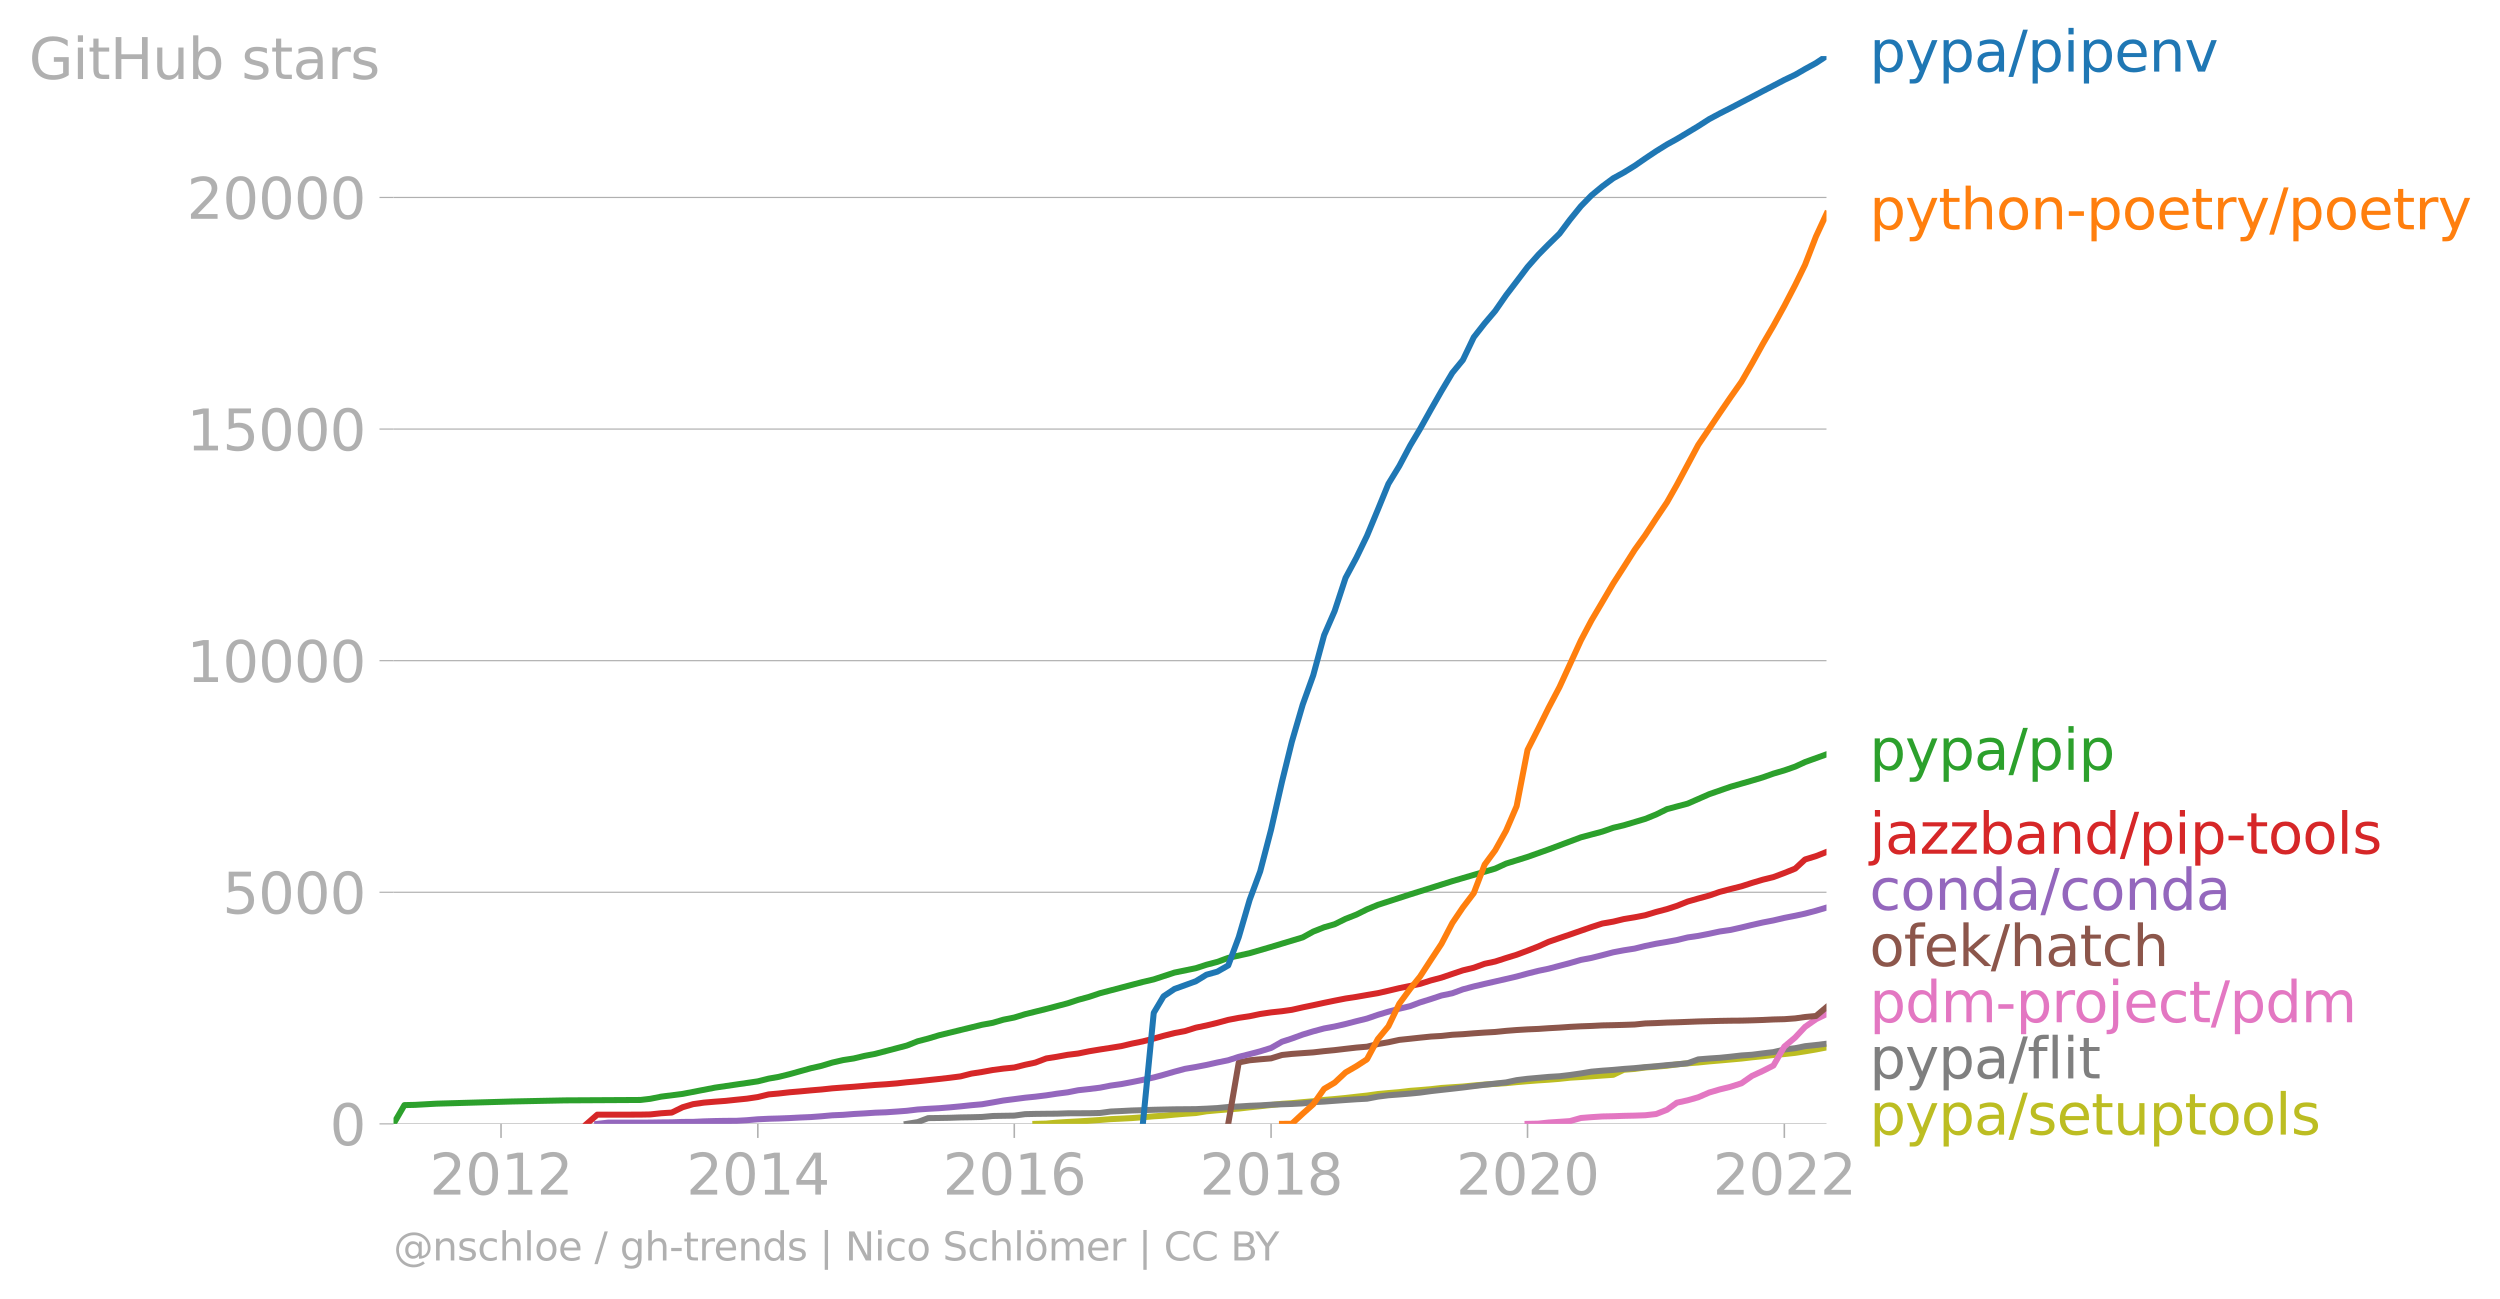 <?xml version="1.0" encoding="utf-8" standalone="no"?>
<!DOCTYPE svg PUBLIC "-//W3C//DTD SVG 1.1//EN"
  "http://www.w3.org/Graphics/SVG/1.1/DTD/svg11.dtd">
<svg xmlns:xlink="http://www.w3.org/1999/xlink" width="623.045pt" height="323.614pt" viewBox="0 0 623.045 323.614" xmlns="http://www.w3.org/2000/svg" version="1.1">
 <defs>
  <style type="text/css">*{stroke-linejoin: round; stroke-linecap: butt}</style>
 </defs>
 <g id="figure_1">
  <g id="patch_1">
   <path d="M 0 323.614 
L 623.045 323.614 
L 623.045 0 
L 0 0 
L 0 323.614 
z
" style="fill: none"/>
  </g>
  <g id="axes_1">
   <g id="patch_2">
    <path d="M 98.073 280.087 
L 455.193 280.087 
L 455.193 13.975 
L 98.073 13.975 
L 98.073 280.087 
z
" style="fill: none"/>
   </g>
   <g id="matplotlib.axis_1">
    <g id="xtick_1">
     <g id="line2d_1">
      <defs>
       <path id="ma44ced68df" d="M 0 0 
L 0 3.5 
" style="stroke: #b0b0b0; stroke-width: 0.4"/>
      </defs>
      <g>
       <use xlink:href="#ma44ced68df" x="124.864" y="280.087" style="fill: #b0b0b0; stroke: #b0b0b0; stroke-width: 0.4"/>
      </g>
     </g>
     <g id="text_1">
      <!-- 2012 -->
      <g style="fill: #b0b0b0" transform="translate(107.049 297.724)scale(0.14 -0.14)">
       <defs>
        <path id="DejaVuSans-32" d="M 1228 531 
L 3431 531 
L 3431 0 
L 469 0 
L 469 531 
Q 828 903 1448 1529 
Q 2069 2156 2228 2338 
Q 2531 2678 2651 2914 
Q 2772 3150 2772 3378 
Q 2772 3750 2511 3984 
Q 2250 4219 1831 4219 
Q 1534 4219 1204 4116 
Q 875 4013 500 3803 
L 500 4441 
Q 881 4594 1212 4672 
Q 1544 4750 1819 4750 
Q 2544 4750 2975 4387 
Q 3406 4025 3406 3419 
Q 3406 3131 3298 2873 
Q 3191 2616 2906 2266 
Q 2828 2175 2409 1742 
Q 1991 1309 1228 531 
z
" transform="scale(0.016)"/>
        <path id="DejaVuSans-30" d="M 2034 4250 
Q 1547 4250 1301 3770 
Q 1056 3291 1056 2328 
Q 1056 1369 1301 889 
Q 1547 409 2034 409 
Q 2525 409 2770 889 
Q 3016 1369 3016 2328 
Q 3016 3291 2770 3770 
Q 2525 4250 2034 4250 
z
M 2034 4750 
Q 2819 4750 3233 4129 
Q 3647 3509 3647 2328 
Q 3647 1150 3233 529 
Q 2819 -91 2034 -91 
Q 1250 -91 836 529 
Q 422 1150 422 2328 
Q 422 3509 836 4129 
Q 1250 4750 2034 4750 
z
" transform="scale(0.016)"/>
        <path id="DejaVuSans-31" d="M 794 531 
L 1825 531 
L 1825 4091 
L 703 3866 
L 703 4441 
L 1819 4666 
L 2450 4666 
L 2450 531 
L 3481 531 
L 3481 0 
L 794 0 
L 794 531 
z
" transform="scale(0.016)"/>
       </defs>
       <use xlink:href="#DejaVuSans-32"/>
       <use xlink:href="#DejaVuSans-30" x="63.623"/>
       <use xlink:href="#DejaVuSans-31" x="127.246"/>
       <use xlink:href="#DejaVuSans-32" x="190.869"/>
      </g>
     </g>
    </g>
    <g id="xtick_2">
     <g id="line2d_2">
      <g>
       <use xlink:href="#ma44ced68df" x="188.863" y="280.087" style="fill: #b0b0b0; stroke: #b0b0b0; stroke-width: 0.4"/>
      </g>
     </g>
     <g id="text_2">
      <!-- 2014 -->
      <g style="fill: #b0b0b0" transform="translate(171.048 297.724)scale(0.14 -0.14)">
       <defs>
        <path id="DejaVuSans-34" d="M 2419 4116 
L 825 1625 
L 2419 1625 
L 2419 4116 
z
M 2253 4666 
L 3047 4666 
L 3047 1625 
L 3713 1625 
L 3713 1100 
L 3047 1100 
L 3047 0 
L 2419 0 
L 2419 1100 
L 313 1100 
L 313 1709 
L 2253 4666 
z
" transform="scale(0.016)"/>
       </defs>
       <use xlink:href="#DejaVuSans-32"/>
       <use xlink:href="#DejaVuSans-30" x="63.623"/>
       <use xlink:href="#DejaVuSans-31" x="127.246"/>
       <use xlink:href="#DejaVuSans-34" x="190.869"/>
      </g>
     </g>
    </g>
    <g id="xtick_3">
     <g id="line2d_3">
      <g>
       <use xlink:href="#ma44ced68df" x="252.776" y="280.087" style="fill: #b0b0b0; stroke: #b0b0b0; stroke-width: 0.4"/>
      </g>
     </g>
     <g id="text_3">
      <!-- 2016 -->
      <g style="fill: #b0b0b0" transform="translate(234.961 297.724)scale(0.14 -0.14)">
       <defs>
        <path id="DejaVuSans-36" d="M 2113 2584 
Q 1688 2584 1439 2293 
Q 1191 2003 1191 1497 
Q 1191 994 1439 701 
Q 1688 409 2113 409 
Q 2538 409 2786 701 
Q 3034 994 3034 1497 
Q 3034 2003 2786 2293 
Q 2538 2584 2113 2584 
z
M 3366 4563 
L 3366 3988 
Q 3128 4100 2886 4159 
Q 2644 4219 2406 4219 
Q 1781 4219 1451 3797 
Q 1122 3375 1075 2522 
Q 1259 2794 1537 2939 
Q 1816 3084 2150 3084 
Q 2853 3084 3261 2657 
Q 3669 2231 3669 1497 
Q 3669 778 3244 343 
Q 2819 -91 2113 -91 
Q 1303 -91 875 529 
Q 447 1150 447 2328 
Q 447 3434 972 4092 
Q 1497 4750 2381 4750 
Q 2619 4750 2861 4703 
Q 3103 4656 3366 4563 
z
" transform="scale(0.016)"/>
       </defs>
       <use xlink:href="#DejaVuSans-32"/>
       <use xlink:href="#DejaVuSans-30" x="63.623"/>
       <use xlink:href="#DejaVuSans-31" x="127.246"/>
       <use xlink:href="#DejaVuSans-36" x="190.869"/>
      </g>
     </g>
    </g>
    <g id="xtick_4">
     <g id="line2d_4">
      <g>
       <use xlink:href="#ma44ced68df" x="316.775" y="280.087" style="fill: #b0b0b0; stroke: #b0b0b0; stroke-width: 0.4"/>
      </g>
     </g>
     <g id="text_4">
      <!-- 2018 -->
      <g style="fill: #b0b0b0" transform="translate(298.96 297.724)scale(0.14 -0.14)">
       <defs>
        <path id="DejaVuSans-38" d="M 2034 2216 
Q 1584 2216 1326 1975 
Q 1069 1734 1069 1313 
Q 1069 891 1326 650 
Q 1584 409 2034 409 
Q 2484 409 2743 651 
Q 3003 894 3003 1313 
Q 3003 1734 2745 1975 
Q 2488 2216 2034 2216 
z
M 1403 2484 
Q 997 2584 770 2862 
Q 544 3141 544 3541 
Q 544 4100 942 4425 
Q 1341 4750 2034 4750 
Q 2731 4750 3128 4425 
Q 3525 4100 3525 3541 
Q 3525 3141 3298 2862 
Q 3072 2584 2669 2484 
Q 3125 2378 3379 2068 
Q 3634 1759 3634 1313 
Q 3634 634 3220 271 
Q 2806 -91 2034 -91 
Q 1263 -91 848 271 
Q 434 634 434 1313 
Q 434 1759 690 2068 
Q 947 2378 1403 2484 
z
M 1172 3481 
Q 1172 3119 1398 2916 
Q 1625 2713 2034 2713 
Q 2441 2713 2670 2916 
Q 2900 3119 2900 3481 
Q 2900 3844 2670 4047 
Q 2441 4250 2034 4250 
Q 1625 4250 1398 4047 
Q 1172 3844 1172 3481 
z
" transform="scale(0.016)"/>
       </defs>
       <use xlink:href="#DejaVuSans-32"/>
       <use xlink:href="#DejaVuSans-30" x="63.623"/>
       <use xlink:href="#DejaVuSans-31" x="127.246"/>
       <use xlink:href="#DejaVuSans-38" x="190.869"/>
      </g>
     </g>
    </g>
    <g id="xtick_5">
     <g id="line2d_5">
      <g>
       <use xlink:href="#ma44ced68df" x="380.687" y="280.087" style="fill: #b0b0b0; stroke: #b0b0b0; stroke-width: 0.4"/>
      </g>
     </g>
     <g id="text_5">
      <!-- 2020 -->
      <g style="fill: #b0b0b0" transform="translate(362.872 297.724)scale(0.14 -0.14)">
       <use xlink:href="#DejaVuSans-32"/>
       <use xlink:href="#DejaVuSans-30" x="63.623"/>
       <use xlink:href="#DejaVuSans-32" x="127.246"/>
       <use xlink:href="#DejaVuSans-30" x="190.869"/>
      </g>
     </g>
    </g>
    <g id="xtick_6">
     <g id="line2d_6">
      <g>
       <use xlink:href="#ma44ced68df" x="444.687" y="280.087" style="fill: #b0b0b0; stroke: #b0b0b0; stroke-width: 0.4"/>
      </g>
     </g>
     <g id="text_6">
      <!-- 2022 -->
      <g style="fill: #b0b0b0" transform="translate(426.872 297.724)scale(0.14 -0.14)">
       <use xlink:href="#DejaVuSans-32"/>
       <use xlink:href="#DejaVuSans-30" x="63.623"/>
       <use xlink:href="#DejaVuSans-32" x="127.246"/>
       <use xlink:href="#DejaVuSans-32" x="190.869"/>
      </g>
     </g>
    </g>
   </g>
   <g id="matplotlib.axis_2">
    <g id="ytick_1">
     <g id="line2d_7">
      <path d="M 98.073 280.087 
L 455.193 280.087 
" clip-path="url(#pea0cbed906)" style="fill: none; stroke: #b0b0b0; stroke-width: 0.3; stroke-linecap: square"/>
     </g>
     <g id="line2d_8">
      <defs>
       <path id="m3463e3a1bc" d="M 0 0 
L -3.5 0 
" style="stroke: #b0b0b0; stroke-width: 0.3"/>
      </defs>
      <g>
       <use xlink:href="#m3463e3a1bc" x="98.073" y="280.087" style="fill: #b0b0b0; stroke: #b0b0b0; stroke-width: 0.3"/>
      </g>
     </g>
     <g id="text_7">
      <!-- 0 -->
      <g style="fill: #b0b0b0" transform="translate(82.166 285.406)scale(0.14 -0.14)">
       <use xlink:href="#DejaVuSans-30"/>
      </g>
     </g>
    </g>
    <g id="ytick_2">
     <g id="line2d_9">
      <path d="M 98.073 222.369 
L 455.193 222.369 
" clip-path="url(#pea0cbed906)" style="fill: none; stroke: #b0b0b0; stroke-width: 0.3; stroke-linecap: square"/>
     </g>
     <g id="line2d_10">
      <g>
       <use xlink:href="#m3463e3a1bc" x="98.073" y="222.369" style="fill: #b0b0b0; stroke: #b0b0b0; stroke-width: 0.3"/>
      </g>
     </g>
     <g id="text_8">
      <!-- 5000 -->
      <g style="fill: #b0b0b0" transform="translate(55.443 227.688)scale(0.14 -0.14)">
       <defs>
        <path id="DejaVuSans-35" d="M 691 4666 
L 3169 4666 
L 3169 4134 
L 1269 4134 
L 1269 2991 
Q 1406 3038 1543 3061 
Q 1681 3084 1819 3084 
Q 2600 3084 3056 2656 
Q 3513 2228 3513 1497 
Q 3513 744 3044 326 
Q 2575 -91 1722 -91 
Q 1428 -91 1123 -41 
Q 819 9 494 109 
L 494 744 
Q 775 591 1075 516 
Q 1375 441 1709 441 
Q 2250 441 2565 725 
Q 2881 1009 2881 1497 
Q 2881 1984 2565 2268 
Q 2250 2553 1709 2553 
Q 1456 2553 1204 2497 
Q 953 2441 691 2322 
L 691 4666 
z
" transform="scale(0.016)"/>
       </defs>
       <use xlink:href="#DejaVuSans-35"/>
       <use xlink:href="#DejaVuSans-30" x="63.623"/>
       <use xlink:href="#DejaVuSans-30" x="127.246"/>
       <use xlink:href="#DejaVuSans-30" x="190.869"/>
      </g>
     </g>
    </g>
    <g id="ytick_3">
     <g id="line2d_11">
      <path d="M 98.073 164.652 
L 455.193 164.652 
" clip-path="url(#pea0cbed906)" style="fill: none; stroke: #b0b0b0; stroke-width: 0.3; stroke-linecap: square"/>
     </g>
     <g id="line2d_12">
      <g>
       <use xlink:href="#m3463e3a1bc" x="98.073" y="164.652" style="fill: #b0b0b0; stroke: #b0b0b0; stroke-width: 0.3"/>
      </g>
     </g>
     <g id="text_9">
      <!-- 10000 -->
      <g style="fill: #b0b0b0" transform="translate(46.536 169.971)scale(0.14 -0.14)">
       <use xlink:href="#DejaVuSans-31"/>
       <use xlink:href="#DejaVuSans-30" x="63.623"/>
       <use xlink:href="#DejaVuSans-30" x="127.246"/>
       <use xlink:href="#DejaVuSans-30" x="190.869"/>
       <use xlink:href="#DejaVuSans-30" x="254.492"/>
      </g>
     </g>
    </g>
    <g id="ytick_4">
     <g id="line2d_13">
      <path d="M 98.073 106.934 
L 455.193 106.934 
" clip-path="url(#pea0cbed906)" style="fill: none; stroke: #b0b0b0; stroke-width: 0.3; stroke-linecap: square"/>
     </g>
     <g id="line2d_14">
      <g>
       <use xlink:href="#m3463e3a1bc" x="98.073" y="106.934" style="fill: #b0b0b0; stroke: #b0b0b0; stroke-width: 0.3"/>
      </g>
     </g>
     <g id="text_10">
      <!-- 15000 -->
      <g style="fill: #b0b0b0" transform="translate(46.536 112.253)scale(0.14 -0.14)">
       <use xlink:href="#DejaVuSans-31"/>
       <use xlink:href="#DejaVuSans-35" x="63.623"/>
       <use xlink:href="#DejaVuSans-30" x="127.246"/>
       <use xlink:href="#DejaVuSans-30" x="190.869"/>
       <use xlink:href="#DejaVuSans-30" x="254.492"/>
      </g>
     </g>
    </g>
    <g id="ytick_5">
     <g id="line2d_15">
      <path d="M 98.073 49.217 
L 455.193 49.217 
" clip-path="url(#pea0cbed906)" style="fill: none; stroke: #b0b0b0; stroke-width: 0.3; stroke-linecap: square"/>
     </g>
     <g id="line2d_16">
      <g>
       <use xlink:href="#m3463e3a1bc" x="98.073" y="49.217" style="fill: #b0b0b0; stroke: #b0b0b0; stroke-width: 0.3"/>
      </g>
     </g>
     <g id="text_11">
      <!-- 20000 -->
      <g style="fill: #b0b0b0" transform="translate(46.536 54.536)scale(0.14 -0.14)">
       <use xlink:href="#DejaVuSans-32"/>
       <use xlink:href="#DejaVuSans-30" x="63.623"/>
       <use xlink:href="#DejaVuSans-30" x="127.246"/>
       <use xlink:href="#DejaVuSans-30" x="190.869"/>
       <use xlink:href="#DejaVuSans-30" x="254.492"/>
      </g>
     </g>
    </g>
    <g id="text_12">
     <!-- GitHub stars -->
     <g style="fill: #b0b0b0" transform="translate(7.2 19.694)scale(0.14 -0.14)">
      <defs>
       <path id="DejaVuSans-47" d="M 3809 666 
L 3809 1919 
L 2778 1919 
L 2778 2438 
L 4434 2438 
L 4434 434 
Q 4069 175 3628 42 
Q 3188 -91 2688 -91 
Q 1594 -91 976 548 
Q 359 1188 359 2328 
Q 359 3472 976 4111 
Q 1594 4750 2688 4750 
Q 3144 4750 3555 4637 
Q 3966 4525 4313 4306 
L 4313 3634 
Q 3963 3931 3569 4081 
Q 3175 4231 2741 4231 
Q 1884 4231 1454 3753 
Q 1025 3275 1025 2328 
Q 1025 1384 1454 906 
Q 1884 428 2741 428 
Q 3075 428 3337 486 
Q 3600 544 3809 666 
z
" transform="scale(0.016)"/>
       <path id="DejaVuSans-69" d="M 603 3500 
L 1178 3500 
L 1178 0 
L 603 0 
L 603 3500 
z
M 603 4863 
L 1178 4863 
L 1178 4134 
L 603 4134 
L 603 4863 
z
" transform="scale(0.016)"/>
       <path id="DejaVuSans-74" d="M 1172 4494 
L 1172 3500 
L 2356 3500 
L 2356 3053 
L 1172 3053 
L 1172 1153 
Q 1172 725 1289 603 
Q 1406 481 1766 481 
L 2356 481 
L 2356 0 
L 1766 0 
Q 1100 0 847 248 
Q 594 497 594 1153 
L 594 3053 
L 172 3053 
L 172 3500 
L 594 3500 
L 594 4494 
L 1172 4494 
z
" transform="scale(0.016)"/>
       <path id="DejaVuSans-48" d="M 628 4666 
L 1259 4666 
L 1259 2753 
L 3553 2753 
L 3553 4666 
L 4184 4666 
L 4184 0 
L 3553 0 
L 3553 2222 
L 1259 2222 
L 1259 0 
L 628 0 
L 628 4666 
z
" transform="scale(0.016)"/>
       <path id="DejaVuSans-75" d="M 544 1381 
L 544 3500 
L 1119 3500 
L 1119 1403 
Q 1119 906 1312 657 
Q 1506 409 1894 409 
Q 2359 409 2629 706 
Q 2900 1003 2900 1516 
L 2900 3500 
L 3475 3500 
L 3475 0 
L 2900 0 
L 2900 538 
Q 2691 219 2414 64 
Q 2138 -91 1772 -91 
Q 1169 -91 856 284 
Q 544 659 544 1381 
z
M 1991 3584 
L 1991 3584 
z
" transform="scale(0.016)"/>
       <path id="DejaVuSans-62" d="M 3116 1747 
Q 3116 2381 2855 2742 
Q 2594 3103 2138 3103 
Q 1681 3103 1420 2742 
Q 1159 2381 1159 1747 
Q 1159 1113 1420 752 
Q 1681 391 2138 391 
Q 2594 391 2855 752 
Q 3116 1113 3116 1747 
z
M 1159 2969 
Q 1341 3281 1617 3432 
Q 1894 3584 2278 3584 
Q 2916 3584 3314 3078 
Q 3713 2572 3713 1747 
Q 3713 922 3314 415 
Q 2916 -91 2278 -91 
Q 1894 -91 1617 61 
Q 1341 213 1159 525 
L 1159 0 
L 581 0 
L 581 4863 
L 1159 4863 
L 1159 2969 
z
" transform="scale(0.016)"/>
       <path id="DejaVuSans-20" transform="scale(0.016)"/>
       <path id="DejaVuSans-73" d="M 2834 3397 
L 2834 2853 
Q 2591 2978 2328 3040 
Q 2066 3103 1784 3103 
Q 1356 3103 1142 2972 
Q 928 2841 928 2578 
Q 928 2378 1081 2264 
Q 1234 2150 1697 2047 
L 1894 2003 
Q 2506 1872 2764 1633 
Q 3022 1394 3022 966 
Q 3022 478 2636 193 
Q 2250 -91 1575 -91 
Q 1294 -91 989 -36 
Q 684 19 347 128 
L 347 722 
Q 666 556 975 473 
Q 1284 391 1588 391 
Q 1994 391 2212 530 
Q 2431 669 2431 922 
Q 2431 1156 2273 1281 
Q 2116 1406 1581 1522 
L 1381 1569 
Q 847 1681 609 1914 
Q 372 2147 372 2553 
Q 372 3047 722 3315 
Q 1072 3584 1716 3584 
Q 2034 3584 2315 3537 
Q 2597 3491 2834 3397 
z
" transform="scale(0.016)"/>
       <path id="DejaVuSans-61" d="M 2194 1759 
Q 1497 1759 1228 1600 
Q 959 1441 959 1056 
Q 959 750 1161 570 
Q 1363 391 1709 391 
Q 2188 391 2477 730 
Q 2766 1069 2766 1631 
L 2766 1759 
L 2194 1759 
z
M 3341 1997 
L 3341 0 
L 2766 0 
L 2766 531 
Q 2569 213 2275 61 
Q 1981 -91 1556 -91 
Q 1019 -91 701 211 
Q 384 513 384 1019 
Q 384 1609 779 1909 
Q 1175 2209 1959 2209 
L 2766 2209 
L 2766 2266 
Q 2766 2663 2505 2880 
Q 2244 3097 1772 3097 
Q 1472 3097 1187 3025 
Q 903 2953 641 2809 
L 641 3341 
Q 956 3463 1253 3523 
Q 1550 3584 1831 3584 
Q 2591 3584 2966 3190 
Q 3341 2797 3341 1997 
z
" transform="scale(0.016)"/>
       <path id="DejaVuSans-72" d="M 2631 2963 
Q 2534 3019 2420 3045 
Q 2306 3072 2169 3072 
Q 1681 3072 1420 2755 
Q 1159 2438 1159 1844 
L 1159 0 
L 581 0 
L 581 3500 
L 1159 3500 
L 1159 2956 
Q 1341 3275 1631 3429 
Q 1922 3584 2338 3584 
Q 2397 3584 2469 3576 
Q 2541 3569 2628 3553 
L 2631 2963 
z
" transform="scale(0.016)"/>
      </defs>
      <use xlink:href="#DejaVuSans-47"/>
      <use xlink:href="#DejaVuSans-69" x="77.49"/>
      <use xlink:href="#DejaVuSans-74" x="105.273"/>
      <use xlink:href="#DejaVuSans-48" x="144.482"/>
      <use xlink:href="#DejaVuSans-75" x="219.678"/>
      <use xlink:href="#DejaVuSans-62" x="283.057"/>
      <use xlink:href="#DejaVuSans-20" x="346.533"/>
      <use xlink:href="#DejaVuSans-73" x="378.32"/>
      <use xlink:href="#DejaVuSans-74" x="430.42"/>
      <use xlink:href="#DejaVuSans-61" x="469.629"/>
      <use xlink:href="#DejaVuSans-72" x="530.908"/>
      <use xlink:href="#DejaVuSans-73" x="572.021"/>
     </g>
    </g>
   </g>
   <g id="line2d_17">
    <path d="M 258.029 280.087 
L 260.743 280.017 
L 263.369 279.787 
L 266.083 279.613 
L 268.71 279.475 
L 271.424 279.302 
L 274.138 279.117 
L 276.764 278.909 
L 279.479 278.782 
L 282.105 278.644 
L 284.819 278.436 
L 287.533 278.205 
L 289.985 278.055 
L 292.699 277.79 
L 295.325 277.57 
L 298.039 277.386 
L 300.666 276.958 
L 303.38 276.704 
L 306.094 276.485 
L 308.721 276.277 
L 311.435 275.966 
L 314.061 275.689 
L 316.775 275.388 
L 319.489 275.088 
L 321.941 274.927 
L 324.655 274.673 
L 327.281 274.453 
L 329.995 274.119 
L 332.622 273.899 
L 335.336 273.634 
L 338.05 273.322 
L 340.677 273.034 
L 343.391 272.653 
L 346.017 272.41 
L 348.731 272.179 
L 351.445 271.856 
L 353.897 271.671 
L 356.611 271.441 
L 359.237 271.14 
L 361.951 270.956 
L 364.578 270.783 
L 367.292 270.517 
L 370.006 270.286 
L 372.633 270.125 
L 375.347 269.94 
L 377.973 269.686 
L 380.687 269.455 
L 383.401 269.247 
L 385.94 269.086 
L 388.654 268.866 
L 391.281 268.578 
L 393.995 268.416 
L 396.622 268.243 
L 399.336 268.047 
L 402.05 267.862 
L 404.676 266.604 
L 407.39 266.396 
L 410.017 266.038 
L 412.731 265.83 
L 415.445 265.6 
L 417.896 265.265 
L 420.611 264.999 
L 423.237 264.792 
L 425.951 264.515 
L 428.578 264.295 
L 431.292 264.053 
L 434.006 263.81 
L 436.632 263.499 
L 439.346 263.233 
L 441.973 262.922 
L 444.687 262.691 
L 447.401 262.391 
L 449.853 262.01 
L 452.567 261.548 
L 455.193 261.04 
" clip-path="url(#pea0cbed906)" style="fill: none; stroke: #bcbd22; stroke-width: 1.5; stroke-linecap: square"/>
   </g>
   <g id="line2d_18">
    <path d="M 225.985 280.087 
L 228.699 279.648 
L 231.326 278.655 
L 234.04 278.621 
L 236.666 278.574 
L 239.38 278.482 
L 242.094 278.436 
L 244.721 278.367 
L 247.435 278.124 
L 250.061 278.078 
L 252.776 278.032 
L 255.49 277.663 
L 258.029 277.605 
L 260.743 277.57 
L 263.369 277.547 
L 266.083 277.455 
L 268.71 277.443 
L 271.424 277.432 
L 274.138 277.374 
L 276.764 277.016 
L 279.479 276.889 
L 282.105 276.751 
L 284.819 276.67 
L 287.533 276.577 
L 289.985 276.52 
L 292.699 276.462 
L 295.325 276.439 
L 298.039 276.416 
L 300.666 276.3 
L 303.38 276.15 
L 306.094 275.885 
L 308.721 275.758 
L 311.435 275.585 
L 314.061 275.481 
L 316.775 275.308 
L 319.489 275.204 
L 321.941 275.123 
L 324.655 274.984 
L 327.281 274.684 
L 329.995 274.534 
L 332.622 274.338 
L 335.336 274.142 
L 338.05 273.957 
L 340.677 273.819 
L 343.391 273.299 
L 346.017 272.964 
L 348.731 272.757 
L 351.445 272.537 
L 353.897 272.295 
L 356.611 271.925 
L 359.237 271.625 
L 361.951 271.325 
L 364.578 271.025 
L 367.292 270.679 
L 370.006 270.344 
L 372.633 270.055 
L 375.347 269.755 
L 377.973 269.19 
L 380.687 268.855 
L 383.401 268.612 
L 385.94 268.382 
L 388.654 268.22 
L 391.281 267.908 
L 393.995 267.516 
L 396.622 267.077 
L 399.336 266.835 
L 402.05 266.639 
L 404.676 266.396 
L 407.39 266.2 
L 410.017 265.946 
L 412.731 265.727 
L 415.445 265.45 
L 417.896 265.253 
L 420.611 264.976 
L 423.237 264.018 
L 425.951 263.799 
L 428.578 263.626 
L 431.292 263.349 
L 434.006 263.037 
L 436.632 262.864 
L 439.346 262.518 
L 441.973 262.206 
L 444.687 261.559 
L 447.401 261.225 
L 449.853 260.728 
L 452.567 260.44 
L 455.193 260.116 
" clip-path="url(#pea0cbed906)" style="fill: none; stroke: #7f7f7f; stroke-width: 1.5; stroke-linecap: square"/>
   </g>
   <g id="line2d_19">
    <path d="M 380.687 280.087 
L 383.401 280.029 
L 385.94 279.752 
L 388.654 279.579 
L 391.281 279.394 
L 393.995 278.621 
L 396.622 278.413 
L 399.336 278.24 
L 402.05 278.182 
L 404.676 278.09 
L 407.39 278.032 
L 410.017 277.94 
L 412.731 277.639 
L 415.445 276.577 
L 417.896 274.811 
L 420.611 274.211 
L 423.237 273.461 
L 425.951 272.283 
L 428.578 271.51 
L 431.292 270.84 
L 434.006 269.975 
L 436.632 268.139 
L 439.346 266.881 
L 441.973 265.553 
L 444.687 260.832 
L 447.401 258.547 
L 449.853 255.915 
L 452.567 254.01 
L 455.193 252.729 
" clip-path="url(#pea0cbed906)" style="fill: none; stroke: #e377c2; stroke-width: 1.5; stroke-linecap: square"/>
   </g>
   <g id="text_13">
    <!-- pypa/pipenv -->
    <g style="fill: #1f77b4" transform="translate(465.907 17.838)scale(0.14 -0.14)">
     <defs>
      <path id="DejaVuSans-70" d="M 1159 525 
L 1159 -1331 
L 581 -1331 
L 581 3500 
L 1159 3500 
L 1159 2969 
Q 1341 3281 1617 3432 
Q 1894 3584 2278 3584 
Q 2916 3584 3314 3078 
Q 3713 2572 3713 1747 
Q 3713 922 3314 415 
Q 2916 -91 2278 -91 
Q 1894 -91 1617 61 
Q 1341 213 1159 525 
z
M 3116 1747 
Q 3116 2381 2855 2742 
Q 2594 3103 2138 3103 
Q 1681 3103 1420 2742 
Q 1159 2381 1159 1747 
Q 1159 1113 1420 752 
Q 1681 391 2138 391 
Q 2594 391 2855 752 
Q 3116 1113 3116 1747 
z
" transform="scale(0.016)"/>
      <path id="DejaVuSans-79" d="M 2059 -325 
Q 1816 -950 1584 -1140 
Q 1353 -1331 966 -1331 
L 506 -1331 
L 506 -850 
L 844 -850 
Q 1081 -850 1212 -737 
Q 1344 -625 1503 -206 
L 1606 56 
L 191 3500 
L 800 3500 
L 1894 763 
L 2988 3500 
L 3597 3500 
L 2059 -325 
z
" transform="scale(0.016)"/>
      <path id="DejaVuSans-2f" d="M 1625 4666 
L 2156 4666 
L 531 -594 
L 0 -594 
L 1625 4666 
z
" transform="scale(0.016)"/>
      <path id="DejaVuSans-65" d="M 3597 1894 
L 3597 1613 
L 953 1613 
Q 991 1019 1311 708 
Q 1631 397 2203 397 
Q 2534 397 2845 478 
Q 3156 559 3463 722 
L 3463 178 
Q 3153 47 2828 -22 
Q 2503 -91 2169 -91 
Q 1331 -91 842 396 
Q 353 884 353 1716 
Q 353 2575 817 3079 
Q 1281 3584 2069 3584 
Q 2775 3584 3186 3129 
Q 3597 2675 3597 1894 
z
M 3022 2063 
Q 3016 2534 2758 2815 
Q 2500 3097 2075 3097 
Q 1594 3097 1305 2825 
Q 1016 2553 972 2059 
L 3022 2063 
z
" transform="scale(0.016)"/>
      <path id="DejaVuSans-6e" d="M 3513 2113 
L 3513 0 
L 2938 0 
L 2938 2094 
Q 2938 2591 2744 2837 
Q 2550 3084 2163 3084 
Q 1697 3084 1428 2787 
Q 1159 2491 1159 1978 
L 1159 0 
L 581 0 
L 581 3500 
L 1159 3500 
L 1159 2956 
Q 1366 3272 1645 3428 
Q 1925 3584 2291 3584 
Q 2894 3584 3203 3211 
Q 3513 2838 3513 2113 
z
" transform="scale(0.016)"/>
      <path id="DejaVuSans-76" d="M 191 3500 
L 800 3500 
L 1894 563 
L 2988 3500 
L 3597 3500 
L 2284 0 
L 1503 0 
L 191 3500 
z
" transform="scale(0.016)"/>
     </defs>
     <use xlink:href="#DejaVuSans-70"/>
     <use xlink:href="#DejaVuSans-79" x="63.477"/>
     <use xlink:href="#DejaVuSans-70" x="122.656"/>
     <use xlink:href="#DejaVuSans-61" x="186.133"/>
     <use xlink:href="#DejaVuSans-2f" x="247.412"/>
     <use xlink:href="#DejaVuSans-70" x="281.104"/>
     <use xlink:href="#DejaVuSans-69" x="344.58"/>
     <use xlink:href="#DejaVuSans-70" x="372.363"/>
     <use xlink:href="#DejaVuSans-65" x="435.84"/>
     <use xlink:href="#DejaVuSans-6e" x="497.363"/>
     <use xlink:href="#DejaVuSans-76" x="560.742"/>
    </g>
   </g>
   <g id="text_14">
    <!-- python-poetry/poetry -->
    <g style="fill: #ff7f0e" transform="translate(465.907 57.155)scale(0.14 -0.14)">
     <defs>
      <path id="DejaVuSans-68" d="M 3513 2113 
L 3513 0 
L 2938 0 
L 2938 2094 
Q 2938 2591 2744 2837 
Q 2550 3084 2163 3084 
Q 1697 3084 1428 2787 
Q 1159 2491 1159 1978 
L 1159 0 
L 581 0 
L 581 4863 
L 1159 4863 
L 1159 2956 
Q 1366 3272 1645 3428 
Q 1925 3584 2291 3584 
Q 2894 3584 3203 3211 
Q 3513 2838 3513 2113 
z
" transform="scale(0.016)"/>
      <path id="DejaVuSans-6f" d="M 1959 3097 
Q 1497 3097 1228 2736 
Q 959 2375 959 1747 
Q 959 1119 1226 758 
Q 1494 397 1959 397 
Q 2419 397 2687 759 
Q 2956 1122 2956 1747 
Q 2956 2369 2687 2733 
Q 2419 3097 1959 3097 
z
M 1959 3584 
Q 2709 3584 3137 3096 
Q 3566 2609 3566 1747 
Q 3566 888 3137 398 
Q 2709 -91 1959 -91 
Q 1206 -91 779 398 
Q 353 888 353 1747 
Q 353 2609 779 3096 
Q 1206 3584 1959 3584 
z
" transform="scale(0.016)"/>
      <path id="DejaVuSans-2d" d="M 313 2009 
L 1997 2009 
L 1997 1497 
L 313 1497 
L 313 2009 
z
" transform="scale(0.016)"/>
     </defs>
     <use xlink:href="#DejaVuSans-70"/>
     <use xlink:href="#DejaVuSans-79" x="63.477"/>
     <use xlink:href="#DejaVuSans-74" x="122.656"/>
     <use xlink:href="#DejaVuSans-68" x="161.865"/>
     <use xlink:href="#DejaVuSans-6f" x="225.244"/>
     <use xlink:href="#DejaVuSans-6e" x="286.426"/>
     <use xlink:href="#DejaVuSans-2d" x="349.805"/>
     <use xlink:href="#DejaVuSans-70" x="385.889"/>
     <use xlink:href="#DejaVuSans-6f" x="449.365"/>
     <use xlink:href="#DejaVuSans-65" x="510.547"/>
     <use xlink:href="#DejaVuSans-74" x="572.07"/>
     <use xlink:href="#DejaVuSans-72" x="611.279"/>
     <use xlink:href="#DejaVuSans-79" x="652.393"/>
     <use xlink:href="#DejaVuSans-2f" x="711.572"/>
     <use xlink:href="#DejaVuSans-70" x="745.264"/>
     <use xlink:href="#DejaVuSans-6f" x="808.74"/>
     <use xlink:href="#DejaVuSans-65" x="869.922"/>
     <use xlink:href="#DejaVuSans-74" x="931.445"/>
     <use xlink:href="#DejaVuSans-72" x="970.654"/>
     <use xlink:href="#DejaVuSans-79" x="1011.768"/>
    </g>
   </g>
   <g id="text_15">
    <!-- pypa/pip -->
    <g style="fill: #2ca02c" transform="translate(465.907 191.856)scale(0.14 -0.14)">
     <use xlink:href="#DejaVuSans-70"/>
     <use xlink:href="#DejaVuSans-79" x="63.477"/>
     <use xlink:href="#DejaVuSans-70" x="122.656"/>
     <use xlink:href="#DejaVuSans-61" x="186.133"/>
     <use xlink:href="#DejaVuSans-2f" x="247.412"/>
     <use xlink:href="#DejaVuSans-70" x="281.104"/>
     <use xlink:href="#DejaVuSans-69" x="344.58"/>
     <use xlink:href="#DejaVuSans-70" x="372.363"/>
    </g>
   </g>
   <g id="text_16">
    <!-- jazzband/pip-tools -->
    <g style="fill: #d62728" transform="translate(465.907 212.763)scale(0.14 -0.14)">
     <defs>
      <path id="DejaVuSans-6a" d="M 603 3500 
L 1178 3500 
L 1178 -63 
Q 1178 -731 923 -1031 
Q 669 -1331 103 -1331 
L -116 -1331 
L -116 -844 
L 38 -844 
Q 366 -844 484 -692 
Q 603 -541 603 -63 
L 603 3500 
z
M 603 4863 
L 1178 4863 
L 1178 4134 
L 603 4134 
L 603 4863 
z
" transform="scale(0.016)"/>
      <path id="DejaVuSans-7a" d="M 353 3500 
L 3084 3500 
L 3084 2975 
L 922 459 
L 3084 459 
L 3084 0 
L 275 0 
L 275 525 
L 2438 3041 
L 353 3041 
L 353 3500 
z
" transform="scale(0.016)"/>
      <path id="DejaVuSans-64" d="M 2906 2969 
L 2906 4863 
L 3481 4863 
L 3481 0 
L 2906 0 
L 2906 525 
Q 2725 213 2448 61 
Q 2172 -91 1784 -91 
Q 1150 -91 751 415 
Q 353 922 353 1747 
Q 353 2572 751 3078 
Q 1150 3584 1784 3584 
Q 2172 3584 2448 3432 
Q 2725 3281 2906 2969 
z
M 947 1747 
Q 947 1113 1208 752 
Q 1469 391 1925 391 
Q 2381 391 2643 752 
Q 2906 1113 2906 1747 
Q 2906 2381 2643 2742 
Q 2381 3103 1925 3103 
Q 1469 3103 1208 2742 
Q 947 2381 947 1747 
z
" transform="scale(0.016)"/>
      <path id="DejaVuSans-6c" d="M 603 4863 
L 1178 4863 
L 1178 0 
L 603 0 
L 603 4863 
z
" transform="scale(0.016)"/>
     </defs>
     <use xlink:href="#DejaVuSans-6a"/>
     <use xlink:href="#DejaVuSans-61" x="27.783"/>
     <use xlink:href="#DejaVuSans-7a" x="89.062"/>
     <use xlink:href="#DejaVuSans-7a" x="141.553"/>
     <use xlink:href="#DejaVuSans-62" x="194.043"/>
     <use xlink:href="#DejaVuSans-61" x="257.52"/>
     <use xlink:href="#DejaVuSans-6e" x="318.799"/>
     <use xlink:href="#DejaVuSans-64" x="382.178"/>
     <use xlink:href="#DejaVuSans-2f" x="445.654"/>
     <use xlink:href="#DejaVuSans-70" x="479.346"/>
     <use xlink:href="#DejaVuSans-69" x="542.822"/>
     <use xlink:href="#DejaVuSans-70" x="570.605"/>
     <use xlink:href="#DejaVuSans-2d" x="634.082"/>
     <use xlink:href="#DejaVuSans-74" x="670.166"/>
     <use xlink:href="#DejaVuSans-6f" x="709.375"/>
     <use xlink:href="#DejaVuSans-6f" x="770.557"/>
     <use xlink:href="#DejaVuSans-6c" x="831.738"/>
     <use xlink:href="#DejaVuSans-73" x="859.521"/>
    </g>
   </g>
   <g id="text_17">
    <!-- conda/conda -->
    <g style="fill: #9467bd" transform="translate(465.907 226.763)scale(0.14 -0.14)">
     <defs>
      <path id="DejaVuSans-63" d="M 3122 3366 
L 3122 2828 
Q 2878 2963 2633 3030 
Q 2388 3097 2138 3097 
Q 1578 3097 1268 2742 
Q 959 2388 959 1747 
Q 959 1106 1268 751 
Q 1578 397 2138 397 
Q 2388 397 2633 464 
Q 2878 531 3122 666 
L 3122 134 
Q 2881 22 2623 -34 
Q 2366 -91 2075 -91 
Q 1284 -91 818 406 
Q 353 903 353 1747 
Q 353 2603 823 3093 
Q 1294 3584 2113 3584 
Q 2378 3584 2631 3529 
Q 2884 3475 3122 3366 
z
" transform="scale(0.016)"/>
     </defs>
     <use xlink:href="#DejaVuSans-63"/>
     <use xlink:href="#DejaVuSans-6f" x="54.98"/>
     <use xlink:href="#DejaVuSans-6e" x="116.162"/>
     <use xlink:href="#DejaVuSans-64" x="179.541"/>
     <use xlink:href="#DejaVuSans-61" x="243.018"/>
     <use xlink:href="#DejaVuSans-2f" x="304.297"/>
     <use xlink:href="#DejaVuSans-63" x="337.988"/>
     <use xlink:href="#DejaVuSans-6f" x="392.969"/>
     <use xlink:href="#DejaVuSans-6e" x="454.15"/>
     <use xlink:href="#DejaVuSans-64" x="517.529"/>
     <use xlink:href="#DejaVuSans-61" x="581.006"/>
    </g>
   </g>
   <g id="text_18">
    <!-- ofek/hatch -->
    <g style="fill: #8c564b" transform="translate(465.907 240.763)scale(0.14 -0.14)">
     <defs>
      <path id="DejaVuSans-66" d="M 2375 4863 
L 2375 4384 
L 1825 4384 
Q 1516 4384 1395 4259 
Q 1275 4134 1275 3809 
L 1275 3500 
L 2222 3500 
L 2222 3053 
L 1275 3053 
L 1275 0 
L 697 0 
L 697 3053 
L 147 3053 
L 147 3500 
L 697 3500 
L 697 3744 
Q 697 4328 969 4595 
Q 1241 4863 1831 4863 
L 2375 4863 
z
" transform="scale(0.016)"/>
      <path id="DejaVuSans-6b" d="M 581 4863 
L 1159 4863 
L 1159 1991 
L 2875 3500 
L 3609 3500 
L 1753 1863 
L 3688 0 
L 2938 0 
L 1159 1709 
L 1159 0 
L 581 0 
L 581 4863 
z
" transform="scale(0.016)"/>
     </defs>
     <use xlink:href="#DejaVuSans-6f"/>
     <use xlink:href="#DejaVuSans-66" x="61.182"/>
     <use xlink:href="#DejaVuSans-65" x="96.387"/>
     <use xlink:href="#DejaVuSans-6b" x="157.91"/>
     <use xlink:href="#DejaVuSans-2f" x="215.82"/>
     <use xlink:href="#DejaVuSans-68" x="249.512"/>
     <use xlink:href="#DejaVuSans-61" x="312.891"/>
     <use xlink:href="#DejaVuSans-74" x="374.17"/>
     <use xlink:href="#DejaVuSans-63" x="413.379"/>
     <use xlink:href="#DejaVuSans-68" x="468.359"/>
    </g>
   </g>
   <g id="text_19">
    <!-- pdm-project/pdm -->
    <g style="fill: #e377c2" transform="translate(465.907 254.763)scale(0.14 -0.14)">
     <defs>
      <path id="DejaVuSans-6d" d="M 3328 2828 
Q 3544 3216 3844 3400 
Q 4144 3584 4550 3584 
Q 5097 3584 5394 3201 
Q 5691 2819 5691 2113 
L 5691 0 
L 5113 0 
L 5113 2094 
Q 5113 2597 4934 2840 
Q 4756 3084 4391 3084 
Q 3944 3084 3684 2787 
Q 3425 2491 3425 1978 
L 3425 0 
L 2847 0 
L 2847 2094 
Q 2847 2600 2669 2842 
Q 2491 3084 2119 3084 
Q 1678 3084 1418 2786 
Q 1159 2488 1159 1978 
L 1159 0 
L 581 0 
L 581 3500 
L 1159 3500 
L 1159 2956 
Q 1356 3278 1631 3431 
Q 1906 3584 2284 3584 
Q 2666 3584 2933 3390 
Q 3200 3197 3328 2828 
z
" transform="scale(0.016)"/>
     </defs>
     <use xlink:href="#DejaVuSans-70"/>
     <use xlink:href="#DejaVuSans-64" x="63.477"/>
     <use xlink:href="#DejaVuSans-6d" x="126.953"/>
     <use xlink:href="#DejaVuSans-2d" x="224.365"/>
     <use xlink:href="#DejaVuSans-70" x="260.449"/>
     <use xlink:href="#DejaVuSans-72" x="323.926"/>
     <use xlink:href="#DejaVuSans-6f" x="362.789"/>
     <use xlink:href="#DejaVuSans-6a" x="423.971"/>
     <use xlink:href="#DejaVuSans-65" x="451.754"/>
     <use xlink:href="#DejaVuSans-63" x="513.277"/>
     <use xlink:href="#DejaVuSans-74" x="568.258"/>
     <use xlink:href="#DejaVuSans-2f" x="607.467"/>
     <use xlink:href="#DejaVuSans-70" x="641.158"/>
     <use xlink:href="#DejaVuSans-64" x="704.635"/>
     <use xlink:href="#DejaVuSans-6d" x="768.111"/>
    </g>
   </g>
   <g id="text_20">
    <!-- pypa/flit -->
    <g style="fill: #7f7f7f" transform="translate(465.907 268.763)scale(0.14 -0.14)">
     <use xlink:href="#DejaVuSans-70"/>
     <use xlink:href="#DejaVuSans-79" x="63.477"/>
     <use xlink:href="#DejaVuSans-70" x="122.656"/>
     <use xlink:href="#DejaVuSans-61" x="186.133"/>
     <use xlink:href="#DejaVuSans-2f" x="247.412"/>
     <use xlink:href="#DejaVuSans-66" x="281.104"/>
     <use xlink:href="#DejaVuSans-6c" x="316.309"/>
     <use xlink:href="#DejaVuSans-69" x="344.092"/>
     <use xlink:href="#DejaVuSans-74" x="371.875"/>
    </g>
   </g>
   <g id="text_21">
    <!-- pypa/setuptools -->
    <g style="fill: #bcbd22" transform="translate(465.907 282.763)scale(0.14 -0.14)">
     <use xlink:href="#DejaVuSans-70"/>
     <use xlink:href="#DejaVuSans-79" x="63.477"/>
     <use xlink:href="#DejaVuSans-70" x="122.656"/>
     <use xlink:href="#DejaVuSans-61" x="186.133"/>
     <use xlink:href="#DejaVuSans-2f" x="247.412"/>
     <use xlink:href="#DejaVuSans-73" x="281.104"/>
     <use xlink:href="#DejaVuSans-65" x="333.203"/>
     <use xlink:href="#DejaVuSans-74" x="394.727"/>
     <use xlink:href="#DejaVuSans-75" x="433.936"/>
     <use xlink:href="#DejaVuSans-70" x="497.314"/>
     <use xlink:href="#DejaVuSans-74" x="560.791"/>
     <use xlink:href="#DejaVuSans-6f" x="600"/>
     <use xlink:href="#DejaVuSans-6f" x="661.182"/>
     <use xlink:href="#DejaVuSans-6c" x="722.363"/>
     <use xlink:href="#DejaVuSans-73" x="750.146"/>
    </g>
   </g>
   <g id="text_22">
    <!-- @nschloe / gh-trends | Nico Schlömer | CC BY -->
    <g style="fill: #b0b0b0" transform="translate(98.073 314.123)scale(0.097 -0.097)">
     <defs>
      <path id="DejaVuSans-40" d="M 2381 1678 
Q 2381 1231 2603 976 
Q 2825 722 3213 722 
Q 3597 722 3817 978 
Q 4038 1234 4038 1678 
Q 4038 2116 3813 2373 
Q 3588 2631 3206 2631 
Q 2828 2631 2604 2375 
Q 2381 2119 2381 1678 
z
M 4084 744 
Q 3897 503 3655 389 
Q 3413 275 3091 275 
Q 2553 275 2217 664 
Q 1881 1053 1881 1678 
Q 1881 2303 2218 2693 
Q 2556 3084 3091 3084 
Q 3413 3084 3656 2967 
Q 3900 2850 4084 2613 
L 4084 3022 
L 4531 3022 
L 4531 722 
Q 4988 791 5245 1139 
Q 5503 1488 5503 2041 
Q 5503 2375 5404 2669 
Q 5306 2963 5106 3213 
Q 4781 3622 4314 3839 
Q 3847 4056 3297 4056 
Q 2913 4056 2559 3954 
Q 2206 3853 1906 3653 
Q 1416 3334 1139 2817 
Q 863 2300 863 1697 
Q 863 1200 1042 765 
Q 1222 331 1563 0 
Q 1891 -325 2322 -495 
Q 2753 -666 3244 -666 
Q 3647 -666 4036 -530 
Q 4425 -394 4750 -141 
L 5031 -488 
Q 4641 -791 4180 -952 
Q 3719 -1113 3244 -1113 
Q 2666 -1113 2153 -908 
Q 1641 -703 1241 -313 
Q 841 78 631 592 
Q 422 1106 422 1697 
Q 422 2266 634 2781 
Q 847 3297 1241 3688 
Q 1644 4084 2172 4295 
Q 2700 4506 3291 4506 
Q 3953 4506 4520 4234 
Q 5088 3963 5472 3463 
Q 5706 3156 5829 2797 
Q 5953 2438 5953 2053 
Q 5953 1231 5456 756 
Q 4959 281 4084 263 
L 4084 744 
z
" transform="scale(0.016)"/>
      <path id="DejaVuSans-67" d="M 2906 1791 
Q 2906 2416 2648 2759 
Q 2391 3103 1925 3103 
Q 1463 3103 1205 2759 
Q 947 2416 947 1791 
Q 947 1169 1205 825 
Q 1463 481 1925 481 
Q 2391 481 2648 825 
Q 2906 1169 2906 1791 
z
M 3481 434 
Q 3481 -459 3084 -895 
Q 2688 -1331 1869 -1331 
Q 1566 -1331 1297 -1286 
Q 1028 -1241 775 -1147 
L 775 -588 
Q 1028 -725 1275 -790 
Q 1522 -856 1778 -856 
Q 2344 -856 2625 -561 
Q 2906 -266 2906 331 
L 2906 616 
Q 2728 306 2450 153 
Q 2172 0 1784 0 
Q 1141 0 747 490 
Q 353 981 353 1791 
Q 353 2603 747 3093 
Q 1141 3584 1784 3584 
Q 2172 3584 2450 3431 
Q 2728 3278 2906 2969 
L 2906 3500 
L 3481 3500 
L 3481 434 
z
" transform="scale(0.016)"/>
      <path id="DejaVuSans-7c" d="M 1344 4891 
L 1344 -1509 
L 813 -1509 
L 813 4891 
L 1344 4891 
z
" transform="scale(0.016)"/>
      <path id="DejaVuSans-4e" d="M 628 4666 
L 1478 4666 
L 3547 763 
L 3547 4666 
L 4159 4666 
L 4159 0 
L 3309 0 
L 1241 3903 
L 1241 0 
L 628 0 
L 628 4666 
z
" transform="scale(0.016)"/>
      <path id="DejaVuSans-53" d="M 3425 4513 
L 3425 3897 
Q 3066 4069 2747 4153 
Q 2428 4238 2131 4238 
Q 1616 4238 1336 4038 
Q 1056 3838 1056 3469 
Q 1056 3159 1242 3001 
Q 1428 2844 1947 2747 
L 2328 2669 
Q 3034 2534 3370 2195 
Q 3706 1856 3706 1288 
Q 3706 609 3251 259 
Q 2797 -91 1919 -91 
Q 1588 -91 1214 -16 
Q 841 59 441 206 
L 441 856 
Q 825 641 1194 531 
Q 1563 422 1919 422 
Q 2459 422 2753 634 
Q 3047 847 3047 1241 
Q 3047 1584 2836 1778 
Q 2625 1972 2144 2069 
L 1759 2144 
Q 1053 2284 737 2584 
Q 422 2884 422 3419 
Q 422 4038 858 4394 
Q 1294 4750 2059 4750 
Q 2388 4750 2728 4690 
Q 3069 4631 3425 4513 
z
" transform="scale(0.016)"/>
      <path id="DejaVuSans-f6" d="M 1959 3097 
Q 1497 3097 1228 2736 
Q 959 2375 959 1747 
Q 959 1119 1226 758 
Q 1494 397 1959 397 
Q 2419 397 2687 759 
Q 2956 1122 2956 1747 
Q 2956 2369 2687 2733 
Q 2419 3097 1959 3097 
z
M 1959 3584 
Q 2709 3584 3137 3096 
Q 3566 2609 3566 1747 
Q 3566 888 3137 398 
Q 2709 -91 1959 -91 
Q 1206 -91 779 398 
Q 353 888 353 1747 
Q 353 2609 779 3096 
Q 1206 3584 1959 3584 
z
M 2254 4850 
L 2888 4850 
L 2888 4219 
L 2254 4219 
L 2254 4850 
z
M 1032 4850 
L 1666 4850 
L 1666 4219 
L 1032 4219 
L 1032 4850 
z
" transform="scale(0.016)"/>
      <path id="DejaVuSans-43" d="M 4122 4306 
L 4122 3641 
Q 3803 3938 3442 4084 
Q 3081 4231 2675 4231 
Q 1875 4231 1450 3742 
Q 1025 3253 1025 2328 
Q 1025 1406 1450 917 
Q 1875 428 2675 428 
Q 3081 428 3442 575 
Q 3803 722 4122 1019 
L 4122 359 
Q 3791 134 3420 21 
Q 3050 -91 2638 -91 
Q 1578 -91 968 557 
Q 359 1206 359 2328 
Q 359 3453 968 4101 
Q 1578 4750 2638 4750 
Q 3056 4750 3426 4639 
Q 3797 4528 4122 4306 
z
" transform="scale(0.016)"/>
      <path id="DejaVuSans-42" d="M 1259 2228 
L 1259 519 
L 2272 519 
Q 2781 519 3026 730 
Q 3272 941 3272 1375 
Q 3272 1813 3026 2020 
Q 2781 2228 2272 2228 
L 1259 2228 
z
M 1259 4147 
L 1259 2741 
L 2194 2741 
Q 2656 2741 2882 2914 
Q 3109 3088 3109 3444 
Q 3109 3797 2882 3972 
Q 2656 4147 2194 4147 
L 1259 4147 
z
M 628 4666 
L 2241 4666 
Q 2963 4666 3353 4366 
Q 3744 4066 3744 3513 
Q 3744 3084 3544 2831 
Q 3344 2578 2956 2516 
Q 3422 2416 3680 2098 
Q 3938 1781 3938 1306 
Q 3938 681 3513 340 
Q 3088 0 2303 0 
L 628 0 
L 628 4666 
z
" transform="scale(0.016)"/>
      <path id="DejaVuSans-59" d="M -13 4666 
L 666 4666 
L 1959 2747 
L 3244 4666 
L 3922 4666 
L 2272 2222 
L 2272 0 
L 1638 0 
L 1638 2222 
L -13 4666 
z
" transform="scale(0.016)"/>
     </defs>
     <use xlink:href="#DejaVuSans-40"/>
     <use xlink:href="#DejaVuSans-6e" x="100"/>
     <use xlink:href="#DejaVuSans-73" x="163.379"/>
     <use xlink:href="#DejaVuSans-63" x="215.479"/>
     <use xlink:href="#DejaVuSans-68" x="270.459"/>
     <use xlink:href="#DejaVuSans-6c" x="333.838"/>
     <use xlink:href="#DejaVuSans-6f" x="361.621"/>
     <use xlink:href="#DejaVuSans-65" x="422.803"/>
     <use xlink:href="#DejaVuSans-20" x="484.326"/>
     <use xlink:href="#DejaVuSans-2f" x="516.113"/>
     <use xlink:href="#DejaVuSans-20" x="549.805"/>
     <use xlink:href="#DejaVuSans-67" x="581.592"/>
     <use xlink:href="#DejaVuSans-68" x="645.068"/>
     <use xlink:href="#DejaVuSans-2d" x="708.447"/>
     <use xlink:href="#DejaVuSans-74" x="744.531"/>
     <use xlink:href="#DejaVuSans-72" x="783.74"/>
     <use xlink:href="#DejaVuSans-65" x="822.604"/>
     <use xlink:href="#DejaVuSans-6e" x="884.127"/>
     <use xlink:href="#DejaVuSans-64" x="947.506"/>
     <use xlink:href="#DejaVuSans-73" x="1010.982"/>
     <use xlink:href="#DejaVuSans-20" x="1063.082"/>
     <use xlink:href="#DejaVuSans-7c" x="1094.869"/>
     <use xlink:href="#DejaVuSans-20" x="1128.561"/>
     <use xlink:href="#DejaVuSans-4e" x="1160.348"/>
     <use xlink:href="#DejaVuSans-69" x="1235.152"/>
     <use xlink:href="#DejaVuSans-63" x="1262.936"/>
     <use xlink:href="#DejaVuSans-6f" x="1317.916"/>
     <use xlink:href="#DejaVuSans-20" x="1379.098"/>
     <use xlink:href="#DejaVuSans-53" x="1410.885"/>
     <use xlink:href="#DejaVuSans-63" x="1474.361"/>
     <use xlink:href="#DejaVuSans-68" x="1529.342"/>
     <use xlink:href="#DejaVuSans-6c" x="1592.721"/>
     <use xlink:href="#DejaVuSans-f6" x="1620.504"/>
     <use xlink:href="#DejaVuSans-6d" x="1681.686"/>
     <use xlink:href="#DejaVuSans-65" x="1779.098"/>
     <use xlink:href="#DejaVuSans-72" x="1840.621"/>
     <use xlink:href="#DejaVuSans-20" x="1881.734"/>
     <use xlink:href="#DejaVuSans-7c" x="1913.521"/>
     <use xlink:href="#DejaVuSans-20" x="1947.213"/>
     <use xlink:href="#DejaVuSans-43" x="1979"/>
     <use xlink:href="#DejaVuSans-43" x="2048.824"/>
     <use xlink:href="#DejaVuSans-20" x="2118.648"/>
     <use xlink:href="#DejaVuSans-42" x="2150.436"/>
     <use xlink:href="#DejaVuSans-59" x="2213.539"/>
    </g>
   </g>
   <g id="line2d_20">
    <path d="M 306.094 280.087 
L 308.721 264.78 
L 311.435 264.237 
L 314.061 263.995 
L 316.775 263.764 
L 319.489 262.922 
L 321.941 262.656 
L 324.655 262.46 
L 327.281 262.275 
L 329.995 261.963 
L 332.622 261.709 
L 335.336 261.386 
L 338.05 261.075 
L 340.677 260.855 
L 343.391 260.197 
L 346.017 259.747 
L 348.731 259.158 
L 351.445 258.87 
L 353.897 258.604 
L 356.611 258.327 
L 359.237 258.177 
L 361.951 257.877 
L 364.578 257.738 
L 367.292 257.519 
L 370.006 257.334 
L 372.633 257.184 
L 375.347 256.907 
L 377.973 256.7 
L 380.687 256.538 
L 383.401 256.423 
L 385.94 256.249 
L 388.654 256.099 
L 391.281 255.915 
L 393.995 255.776 
L 396.622 255.684 
L 399.336 255.545 
L 402.05 255.488 
L 404.676 255.418 
L 407.39 255.326 
L 410.017 255.06 
L 412.731 254.968 
L 415.445 254.841 
L 417.896 254.772 
L 420.611 254.668 
L 423.237 254.564 
L 425.951 254.495 
L 428.578 254.426 
L 431.292 254.379 
L 434.006 254.356 
L 436.632 254.287 
L 439.346 254.195 
L 441.973 254.068 
L 444.687 253.998 
L 447.401 253.802 
L 449.853 253.456 
L 452.567 253.202 
L 455.193 250.997 
" clip-path="url(#pea0cbed906)" style="fill: none; stroke: #8c564b; stroke-width: 1.5; stroke-linecap: square"/>
   </g>
   <g id="line2d_21">
    <path d="M 148.853 280.087 
L 151.567 279.775 
L 154.193 279.775 
L 156.907 279.775 
L 159.621 279.775 
L 162.073 279.763 
L 164.787 279.717 
L 167.413 279.694 
L 170.127 279.602 
L 172.754 279.59 
L 175.468 279.463 
L 178.182 279.383 
L 180.809 279.336 
L 183.523 279.325 
L 186.149 279.175 
L 188.863 278.944 
L 191.577 278.817 
L 194.029 278.748 
L 196.743 278.644 
L 199.369 278.505 
L 202.084 278.39 
L 204.71 278.194 
L 207.424 277.951 
L 210.138 277.836 
L 212.765 277.628 
L 215.479 277.478 
L 218.105 277.305 
L 220.819 277.201 
L 223.534 277.016 
L 225.985 276.831 
L 228.699 276.508 
L 231.326 276.335 
L 234.04 276.185 
L 236.666 275.977 
L 239.38 275.723 
L 242.094 275.435 
L 244.721 275.204 
L 247.435 274.742 
L 250.061 274.269 
L 252.776 273.922 
L 255.49 273.565 
L 258.029 273.311 
L 260.743 272.976 
L 263.369 272.572 
L 266.083 272.226 
L 268.71 271.706 
L 271.424 271.406 
L 274.138 271.071 
L 276.764 270.552 
L 279.479 270.171 
L 282.105 269.674 
L 284.819 269.12 
L 287.533 268.52 
L 289.985 267.862 
L 292.699 267.077 
L 295.325 266.373 
L 298.039 265.911 
L 300.666 265.403 
L 303.38 264.792 
L 306.094 264.237 
L 308.721 263.383 
L 311.435 262.702 
L 314.061 262.01 
L 316.775 261.167 
L 319.489 259.62 
L 321.941 258.824 
L 324.655 257.831 
L 327.281 257.034 
L 329.995 256.307 
L 332.622 255.822 
L 335.336 255.199 
L 338.05 254.495 
L 340.677 253.848 
L 343.391 252.913 
L 346.017 252.128 
L 348.731 251.39 
L 351.445 250.743 
L 353.897 249.82 
L 356.611 248.977 
L 359.237 248.1 
L 361.951 247.534 
L 364.578 246.564 
L 367.292 245.837 
L 370.006 245.202 
L 372.633 244.602 
L 375.347 243.979 
L 377.973 243.367 
L 380.687 242.628 
L 383.401 241.947 
L 385.94 241.416 
L 388.654 240.7 
L 391.281 240.008 
L 393.995 239.223 
L 396.622 238.726 
L 399.336 238.045 
L 402.05 237.33 
L 404.676 236.833 
L 407.39 236.406 
L 410.017 235.76 
L 412.731 235.194 
L 415.445 234.732 
L 417.896 234.282 
L 420.611 233.624 
L 423.237 233.243 
L 425.951 232.712 
L 428.578 232.147 
L 431.292 231.754 
L 434.006 231.142 
L 436.632 230.507 
L 439.346 229.896 
L 441.973 229.388 
L 444.687 228.753 
L 447.401 228.222 
L 449.853 227.691 
L 452.567 226.975 
L 455.193 226.19 
" clip-path="url(#pea0cbed906)" style="fill: none; stroke: #9467bd; stroke-width: 1.5; stroke-linecap: square"/>
   </g>
   <g id="line2d_22">
    <path d="M 146.226 280.087 
L 148.853 277.79 
L 151.567 277.79 
L 154.193 277.79 
L 156.907 277.79 
L 159.621 277.778 
L 162.073 277.732 
L 164.787 277.443 
L 167.413 277.27 
L 170.127 275.943 
L 172.754 275.169 
L 175.468 274.788 
L 178.182 274.557 
L 180.809 274.361 
L 183.523 274.073 
L 186.149 273.807 
L 188.863 273.403 
L 191.577 272.745 
L 194.029 272.526 
L 196.743 272.214 
L 199.369 271.995 
L 202.084 271.741 
L 204.71 271.521 
L 207.424 271.233 
L 210.138 271.025 
L 212.765 270.84 
L 215.479 270.609 
L 218.105 270.39 
L 220.819 270.217 
L 223.534 269.998 
L 225.985 269.721 
L 228.699 269.478 
L 231.326 269.19 
L 234.04 268.901 
L 236.666 268.601 
L 239.38 268.255 
L 242.094 267.562 
L 244.721 267.158 
L 247.435 266.662 
L 250.061 266.315 
L 252.776 266.038 
L 255.49 265.357 
L 258.029 264.815 
L 260.743 263.787 
L 263.369 263.372 
L 266.083 262.875 
L 268.71 262.552 
L 271.424 261.998 
L 274.138 261.548 
L 276.764 261.144 
L 279.479 260.705 
L 282.105 260.082 
L 284.819 259.528 
L 287.533 258.835 
L 289.985 258.143 
L 292.699 257.461 
L 295.325 256.965 
L 298.039 256.111 
L 300.666 255.568 
L 303.38 254.91 
L 306.094 254.172 
L 308.721 253.664 
L 311.435 253.26 
L 314.061 252.706 
L 316.775 252.302 
L 319.489 252.013 
L 321.941 251.667 
L 324.655 251.055 
L 327.281 250.512 
L 329.995 249.924 
L 332.622 249.381 
L 335.336 248.85 
L 338.05 248.434 
L 340.677 247.973 
L 343.391 247.511 
L 346.017 246.911 
L 348.731 246.264 
L 351.445 245.71 
L 353.897 245.202 
L 356.611 244.337 
L 359.237 243.644 
L 361.951 242.72 
L 364.578 241.832 
L 367.292 241.174 
L 370.006 240.192 
L 372.633 239.627 
L 375.347 238.749 
L 377.973 237.941 
L 380.687 236.926 
L 383.401 235.864 
L 385.94 234.721 
L 388.654 233.786 
L 391.281 232.897 
L 393.995 231.95 
L 396.622 231.038 
L 399.336 230.161 
L 402.05 229.688 
L 404.676 229.053 
L 407.39 228.603 
L 410.017 228.095 
L 412.731 227.275 
L 415.445 226.56 
L 417.896 225.763 
L 420.611 224.678 
L 423.237 223.928 
L 425.951 223.189 
L 428.578 222.277 
L 431.292 221.561 
L 434.006 220.88 
L 436.632 220.037 
L 439.346 219.229 
L 441.973 218.583 
L 444.687 217.567 
L 447.401 216.471 
L 449.853 214.196 
L 452.567 213.365 
L 455.193 212.326 
" clip-path="url(#pea0cbed906)" style="fill: none; stroke: #d62728; stroke-width: 1.5; stroke-linecap: square"/>
   </g>
   <g id="line2d_23">
    <path d="M 98.073 280.087 
L 100.787 275.412 
L 103.414 275.354 
L 108.754 275.054 
L 127.578 274.511 
L 140.798 274.234 
L 159.621 274.13 
L 162.073 273.842 
L 164.787 273.299 
L 170.127 272.618 
L 178.182 271.06 
L 188.863 269.49 
L 191.577 268.809 
L 194.029 268.382 
L 196.743 267.712 
L 202.084 266.223 
L 204.71 265.634 
L 207.424 264.815 
L 210.138 264.191 
L 212.765 263.787 
L 215.479 263.141 
L 218.105 262.644 
L 225.985 260.578 
L 228.699 259.505 
L 231.326 258.824 
L 234.04 258.004 
L 244.721 255.395 
L 247.435 254.899 
L 250.061 254.125 
L 252.776 253.583 
L 255.49 252.752 
L 260.743 251.447 
L 266.083 250.039 
L 268.71 249.173 
L 271.424 248.434 
L 274.138 247.523 
L 284.819 244.717 
L 287.533 244.083 
L 292.699 242.386 
L 298.039 241.289 
L 300.666 240.435 
L 303.38 239.719 
L 306.094 238.726 
L 311.435 237.549 
L 316.775 235.991 
L 324.655 233.613 
L 327.281 232.17 
L 329.995 231.096 
L 332.622 230.334 
L 335.336 228.995 
L 338.05 227.933 
L 340.677 226.629 
L 343.391 225.509 
L 351.445 222.9 
L 361.951 219.599 
L 372.633 216.471 
L 375.347 215.224 
L 380.687 213.562 
L 385.94 211.692 
L 393.995 208.679 
L 399.336 207.247 
L 402.05 206.301 
L 404.676 205.677 
L 410.017 204.084 
L 412.731 202.988 
L 415.445 201.649 
L 420.611 200.275 
L 425.951 197.932 
L 431.292 196.073 
L 436.632 194.538 
L 439.346 193.73 
L 441.973 192.795 
L 444.687 191.998 
L 447.401 191.052 
L 449.853 189.921 
L 455.193 187.993 
L 455.193 187.993 
" clip-path="url(#pea0cbed906)" style="fill: none; stroke: #2ca02c; stroke-width: 1.5; stroke-linecap: square"/>
   </g>
   <g id="line2d_24">
    <path d="M 319.489 280.087 
L 321.941 280.064 
L 324.655 277.547 
L 327.281 275.204 
L 329.995 271.36 
L 332.622 269.813 
L 335.336 267.273 
L 338.05 265.704 
L 340.677 263.995 
L 343.391 258.939 
L 346.017 255.776 
L 348.731 250.143 
L 351.445 246.426 
L 353.897 243.378 
L 356.611 239.211 
L 359.237 235.229 
L 361.951 230.034 
L 364.578 226.144 
L 367.292 222.577 
L 370.006 215.466 
L 372.633 211.899 
L 375.347 207.016 
L 377.973 200.91 
L 380.687 186.896 
L 383.401 181.528 
L 385.94 176.392 
L 388.654 171.232 
L 391.281 165.506 
L 393.995 159.584 
L 396.622 154.609 
L 399.336 150.015 
L 402.05 145.397 
L 404.676 141.322 
L 407.39 137.04 
L 410.017 133.369 
L 412.731 129.225 
L 415.445 125.185 
L 417.896 120.856 
L 420.611 115.788 
L 423.237 110.871 
L 425.951 106.854 
L 428.578 102.952 
L 431.292 98.992 
L 434.006 95.137 
L 436.632 90.589 
L 439.346 85.683 
L 441.973 81.181 
L 444.687 76.24 
L 447.401 71.011 
L 449.853 65.978 
L 452.567 58.96 
L 455.193 53.292 
" clip-path="url(#pea0cbed906)" style="fill: none; stroke: #ff7f0e; stroke-width: 1.5; stroke-linecap: square"/>
   </g>
   <g id="line2d_25">
    <path d="M 284.819 280.087 
L 287.533 252.417 
L 289.985 248.296 
L 292.699 246.472 
L 295.325 245.525 
L 298.039 244.533 
L 300.666 242.917 
L 303.38 242.155 
L 306.094 240.608 
L 308.721 233.543 
L 311.435 224.251 
L 314.061 217.163 
L 316.775 206.774 
L 319.489 194.85 
L 321.941 184.899 
L 324.655 175.607 
L 327.281 168.3 
L 329.995 158.303 
L 332.622 152.266 
L 335.336 144.024 
L 338.05 138.968 
L 340.677 133.542 
L 343.391 126.997 
L 346.017 120.579 
L 348.731 116.135 
L 351.445 111.021 
L 353.897 106.911 
L 356.611 102.051 
L 359.237 97.457 
L 361.951 92.909 
L 364.578 89.712 
L 367.292 84.044 
L 370.006 80.581 
L 372.633 77.487 
L 375.347 73.574 
L 377.973 70.134 
L 380.687 66.544 
L 383.401 63.462 
L 385.94 60.887 
L 388.654 58.232 
L 391.281 54.723 
L 393.995 51.376 
L 396.622 48.686 
L 399.336 46.447 
L 402.05 44.426 
L 404.676 42.995 
L 407.39 41.321 
L 410.017 39.497 
L 412.731 37.685 
L 415.445 36 
L 417.896 34.649 
L 420.611 33.021 
L 423.237 31.44 
L 425.951 29.697 
L 428.578 28.289 
L 431.292 26.915 
L 434.006 25.495 
L 436.632 24.133 
L 439.346 22.702 
L 441.973 21.339 
L 444.687 19.92 
L 447.401 18.627 
L 449.853 17.207 
L 452.567 15.718 
L 455.193 13.975 
" clip-path="url(#pea0cbed906)" style="fill: none; stroke: #1f77b4; stroke-width: 1.5; stroke-linecap: square"/>
   </g>
  </g>
 </g>
 <defs>
  <clipPath id="pea0cbed906">
   <rect x="98.073" y="13.975" width="357.12" height="266.112"/>
  </clipPath>
 </defs>
</svg>
